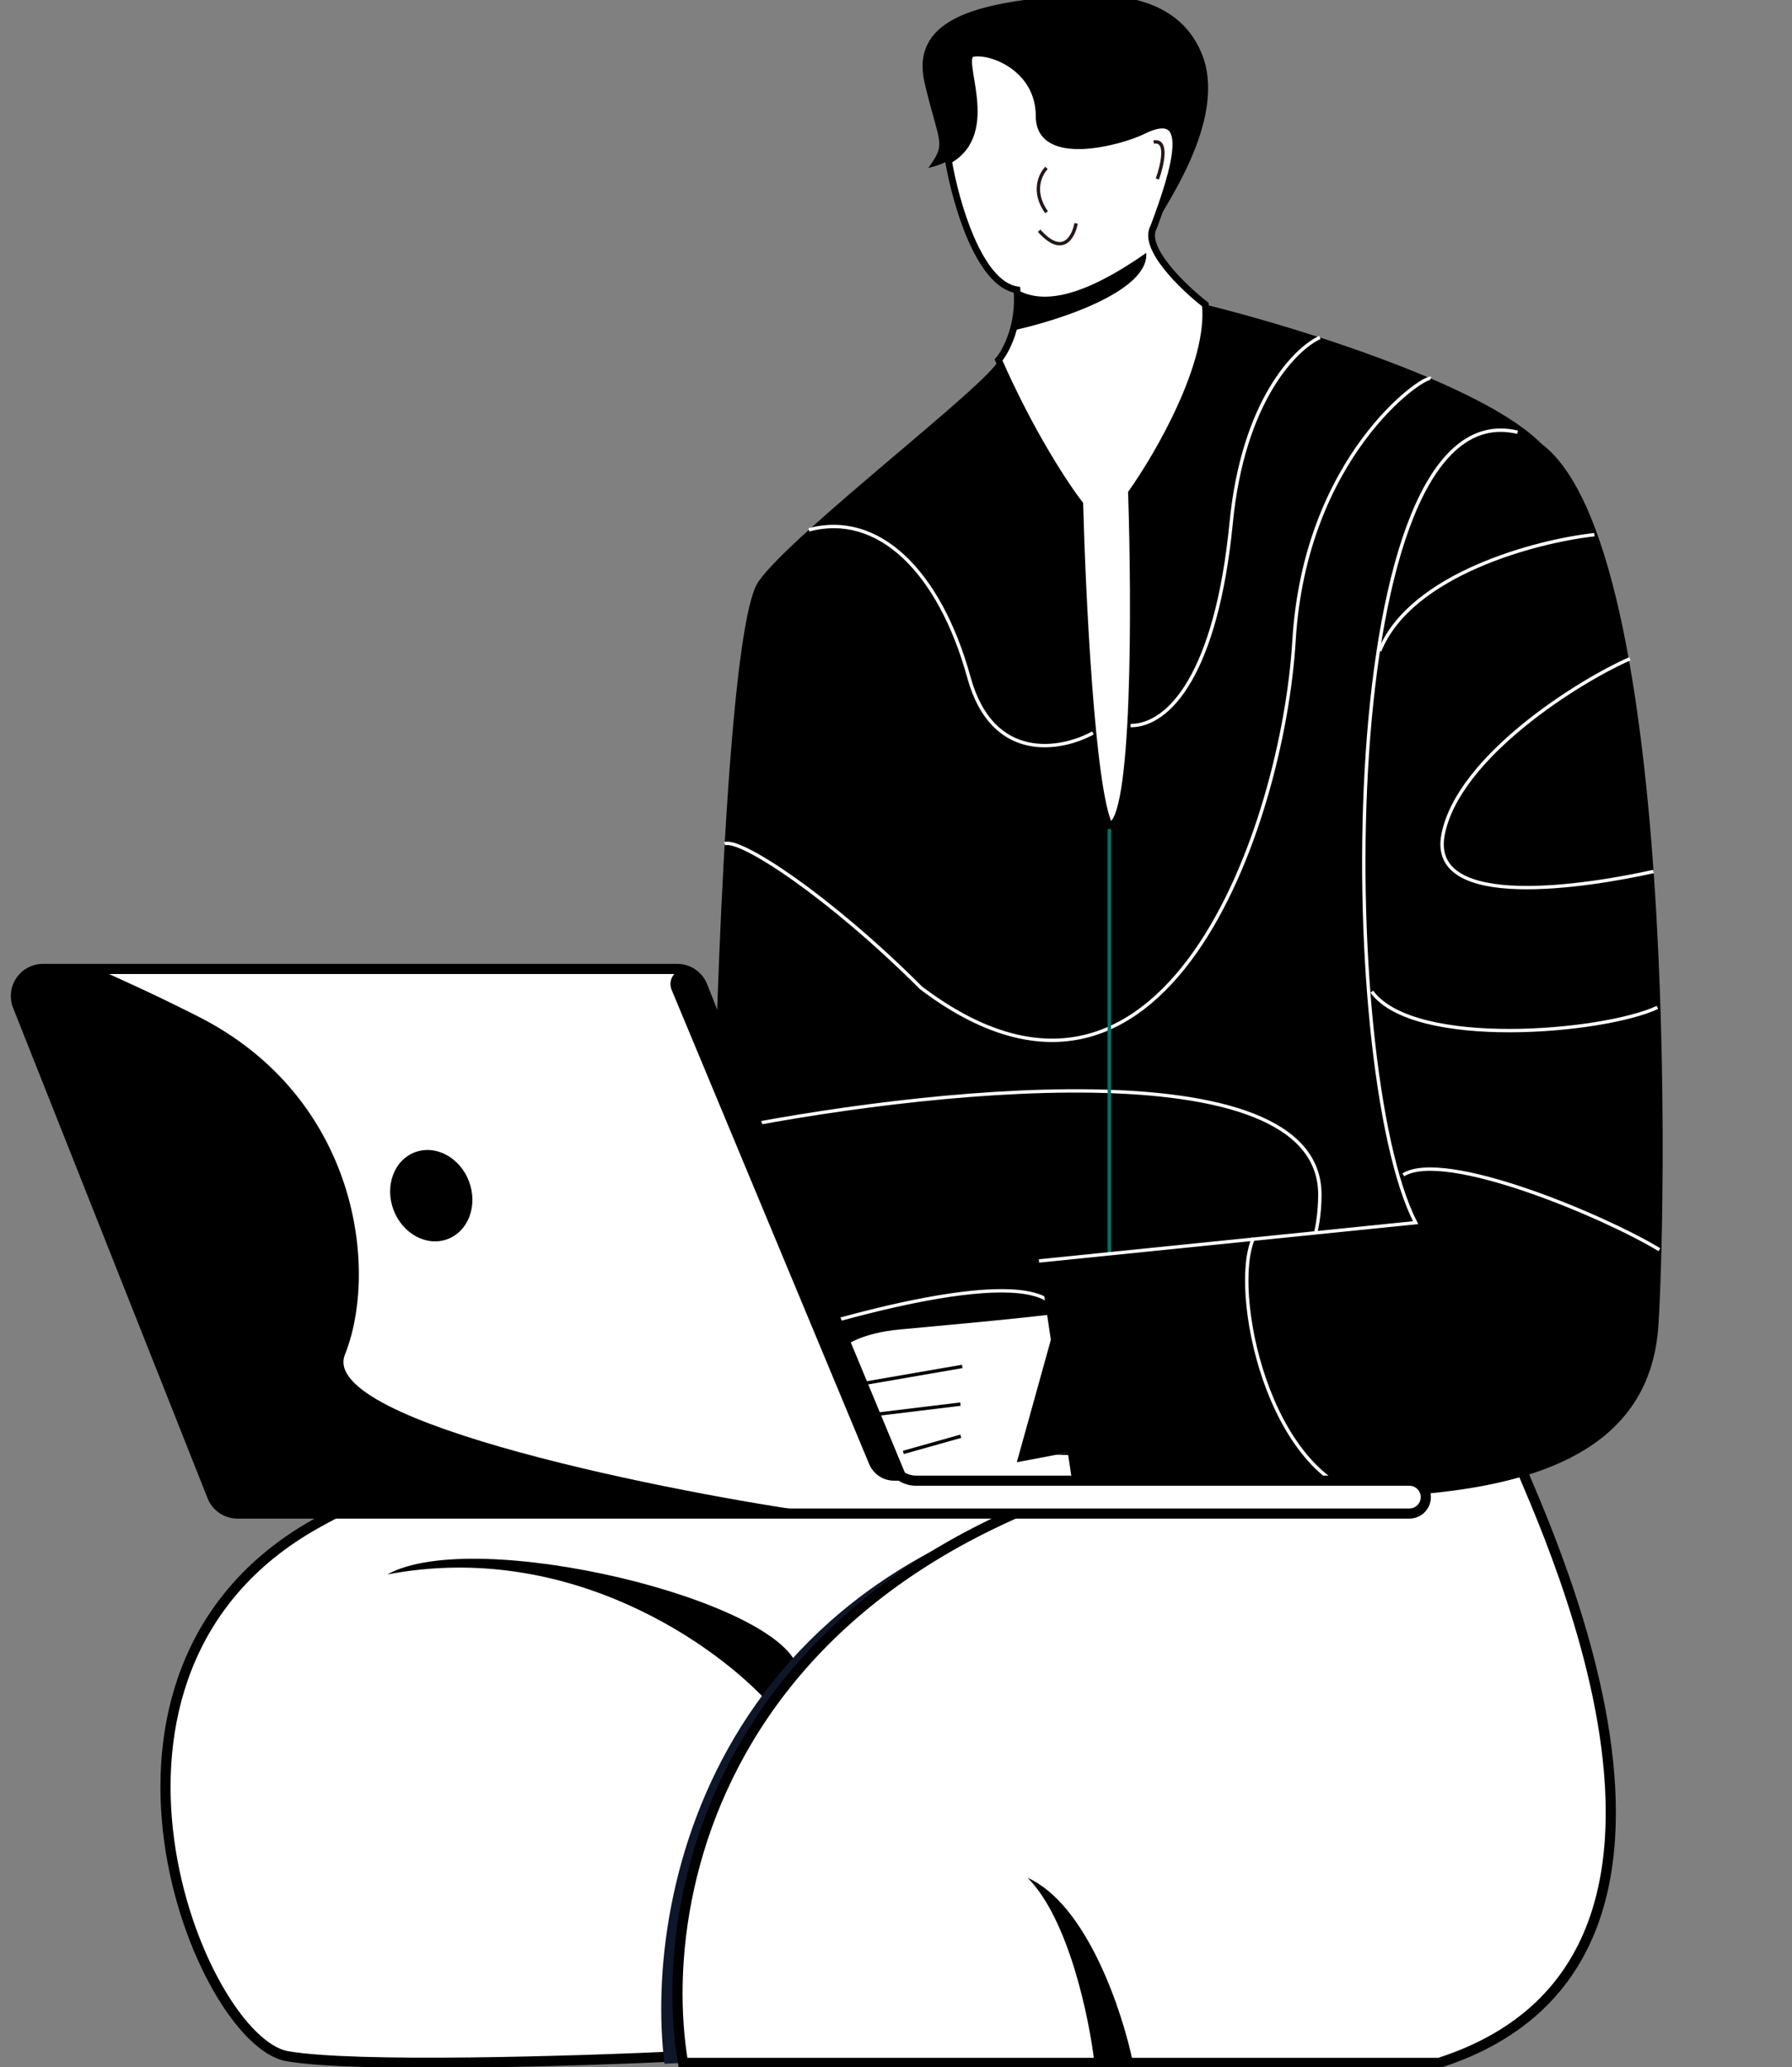 <svg width="514" height="593" viewBox="0 0 514 593" fill="none" xmlns="http://www.w3.org/2000/svg">
<rect x="0" y="0" width="514" height="593" fill="#808080" stroke="none"/>
<path d="M90.457 437.174C14.494 479.949 57.27 585.413 82.345 589.838C101.658 593.246 165.149 591.292 195.921 589.838L434.134 413.574L294.745 394.399C251.97 394.399 151.228 402.954 90.457 437.174Z" fill="white"/>
<path d="M195.92 589.838C194.822 589.893 197.111 589.781 195.92 589.838ZM195.92 589.838C165.149 591.292 101.658 593.246 82.345 589.838C57.27 585.413 14.494 479.949 90.457 437.174C151.228 402.954 251.97 394.399 294.745 394.399L434.134 413.574L195.92 589.838Z" stroke="black" stroke-width="2.911"/>
<path d="M111.106 451.652C163.616 441.622 206.244 472.465 220.994 489.14C223.457 485.695 226.122 482.289 228.998 478.94C224.464 459.027 136.181 437.64 111.106 451.652Z" fill="#000001"/>
<path d="M190.596 592.02C192.46 591.939 194.239 591.858 195.92 591.778L390.486 447.812C381.915 444.913 359.823 435.994 340.029 423.509C205.733 439.423 184.451 542.481 190.596 592.02Z" fill="#0E1729"/>
<path d="M412.745 591.777C509.357 560.802 434.132 420.676 434.132 415.514L397.994 410.542C213.912 421.905 186.576 536.1 195.918 591.777H309.5H313.919H412.745Z" fill="white" stroke="black" stroke-width="2.911"/>
<path d="M294.745 538.678C306.545 550.478 312.446 578.995 313.921 591.778H324.983C322.033 577.274 311.855 546.348 294.745 538.678Z" fill="#000001"/>
<path d="M309.714 144.588C305.83 139.643 295.73 124.458 286.407 103.27C288.526 100.797 292.551 93.31 291.704 83.14C280.686 81.445 274.009 57.713 272.048 46.06C286.679 37.944 274.212 16.293 278.991 15.337C284.288 14.277 298.061 19.574 298.061 33.346C298.061 47.119 321.657 40.618 327.725 37.584C342.556 30.168 337.26 48.18 330.903 65.13C327.513 71.063 339.378 82.434 345.735 87.378C347.429 104.329 332.315 130.462 324.546 141.409C325.606 173.192 325.818 236.758 318.19 236.758C313.105 226.588 310.421 171.073 309.714 144.588Z" fill="white" stroke="black" stroke-width="1.941"/>
<path d="M300.177 48.172C298.411 49.938 295.939 54.953 300.177 60.886" stroke="#241715" stroke-width="0.97"/>
<path d="M308.652 64.072C307.946 67.956 304.838 73.819 298.058 66.191" stroke="#241715" stroke-width="0.97"/>
<path d="M331.96 51.354C333.372 47.469 335.138 39.912 330.9 40.759" stroke="#241715" stroke-width="0.97"/>
<path d="M290.572 94.792C291.506 91.557 292.075 87.607 291.702 83.138C297.573 86.317 307.592 87.376 328.781 72.543C329.627 83.562 303.661 91.966 290.572 94.792Z" fill="black"/>
<path d="M344.674 15.336C352.09 33.346 335.139 57.713 330.901 65.129C337.258 48.179 341.495 30.167 327.723 37.583C321.75 40.799 298.059 47.118 298.059 33.345C298.059 19.573 284.286 14.276 278.989 15.336C274.21 16.292 286.677 37.943 272.047 46.059C270.46 46.939 268.556 47.659 266.276 48.178C271.573 40.761 269.454 41.821 265.216 23.811C260.979 5.8 280.049 1.563 298.059 -0.556C316.069 -2.675 337.258 -2.675 344.674 15.336Z" fill="black"/>
<path d="M444.26 129.756C430.699 111.957 372.924 94.088 345.732 87.379C347.427 104.329 332.313 130.462 324.544 141.41C325.604 173.193 325.815 236.759 318.188 236.759C313.102 226.588 310.418 171.074 309.712 144.588C305.827 139.644 295.728 124.459 286.405 103.27C284.286 109.627 227.076 153.063 217.541 166.836C208.006 180.609 204.828 313.038 204.828 324.692C204.828 336.346 200.59 415.803 235.552 415.803C263.521 415.803 377.869 419.688 435.784 421.1C444.26 331.401 457.82 147.554 444.26 129.756Z" fill="black"/>
<path d="M204.831 324.685C262.747 312.678 378.578 299.471 378.578 342.696C378.578 385.92 324.9 410.349 298.061 417.159M378.578 96.807C371.515 100.018 356.542 115.129 353.152 149.879C348.914 193.315 335.311 208.147 324.291 208.147M313.477 210.266C304.454 215.21 284.712 218.954 277.932 194.375C269.457 163.651 251.774 146.7 232.011 151.997M410.361 108.561C408.242 107.665 374.341 130.809 371.162 183.78C367.984 236.752 334.082 336.339 264.159 283.367C237.672 256.881 212.151 240.284 207.865 242.049M286.408 416.839C295.942 407.663 312.47 386.344 302.299 374.479C292.128 362.613 236.497 378.716 209.953 388.251M449.348 157.295C426.464 171.42 384.299 216.411 398.708 283.367C411.421 321.507 434.653 317.622 444.68 310.913M440.847 362.825C427.153 363.005 401.038 374.754 406.124 420.305" stroke="white" stroke-width="0.97"/>
<path d="M318.188 415.793V237.808" stroke="#027269" stroke-width="0.97"/>
<path d="M318.824 414.06L313.617 375.347C301.777 377.495 277.119 379.576 258.071 381.381C238.13 383.271 233.105 393.741 246.49 397.085C239.489 396.211 231.65 405.864 242.822 410.186C234.627 413.097 250.836 416.345 258.782 416.361C254.234 417.048 246.349 418.315 247.421 423.134C248.493 427.952 295.469 419.092 318.824 414.06Z" fill="white"/>
<path d="M318.824 414.061L313.617 375.348C310.863 375.848 307.415 376.344 303.505 376.834L291.66 419.452C301.612 417.642 311.409 415.659 318.824 414.061Z" fill="black"/>
<path d="M259.106 416.646L275.58 412.009" stroke="black" stroke-width="0.97"/>
<path d="M246.596 406.301L275.476 402.795" stroke="black" stroke-width="0.97"/>
<path d="M246.491 397.084L275.988 391.982" stroke="black" stroke-width="0.97"/>
<path d="M475.692 380.065C478.255 339.491 481.054 135.022 435.286 124C382.382 111.259 383.076 306.255 406.043 350.74L298.016 361.722L308.152 429.123C360.673 425.455 471.449 447.203 475.692 380.065Z" fill="black"/>
<path d="M435.285 123.999C382.382 111.259 383.075 306.254 406.043 350.74L298.015 361.722" stroke="white" stroke-width="0.97"/>
<path d="M457.322 153.383C440.975 155.161 404.645 164.599 395.733 186.721M467.493 188.981C452.761 195.425 418.271 217.117 413.92 239.385C409.57 261.652 455.646 254.134 474.274 250.005M475.404 288.993C459.92 296.222 405.644 301.02 393.473 284.473M475.968 358.493C460.111 348.87 414.46 329.661 402.514 337.022M359.571 355.103C352.79 369.794 363.409 423.815 393.473 429.689" stroke="white" stroke-width="0.97"/>
<path d="M12.323 277.958H194.26C197.447 277.958 200.311 279.907 201.481 282.872L255.515 419.842C256.685 422.807 259.548 424.756 262.736 424.756H404.251C406.854 424.756 408.964 426.866 408.964 429.469C408.964 432.073 406.854 434.183 404.251 434.183H68.118C64.936 434.183 62.075 432.24 60.902 429.282L5.107 288.582C3.087 283.486 6.842 277.958 12.323 277.958Z" fill="white" stroke="black" stroke-width="2.911"/>
<path d="M200.651 280.629L260.502 424.756H256.46C253.326 424.756 250.499 422.871 249.294 419.977L192.65 283.956C191.462 281.103 193.559 277.958 196.65 277.958C198.401 277.958 199.98 279.012 200.651 280.629Z" fill="black"/>
<path d="M60.902 429.282L5.107 288.582C3.087 283.486 6.842 277.958 12.323 277.958H26.352C27.507 277.958 28.643 278.216 29.692 278.699C34.658 280.986 42.954 284.582 56.731 291.543C102.822 314.831 108.644 364.318 98.941 388.577C91.074 408.243 195.053 428.571 235.905 434.183H68.118C64.936 434.183 62.075 432.24 60.902 429.282Z" fill="black"/>
<ellipse cx="11.574" cy="13.31" rx="11.574" ry="13.31" transform="matrix(-0.936 0.351 0.351 0.936 129.862 326.475)" fill="black"/>
</svg>
